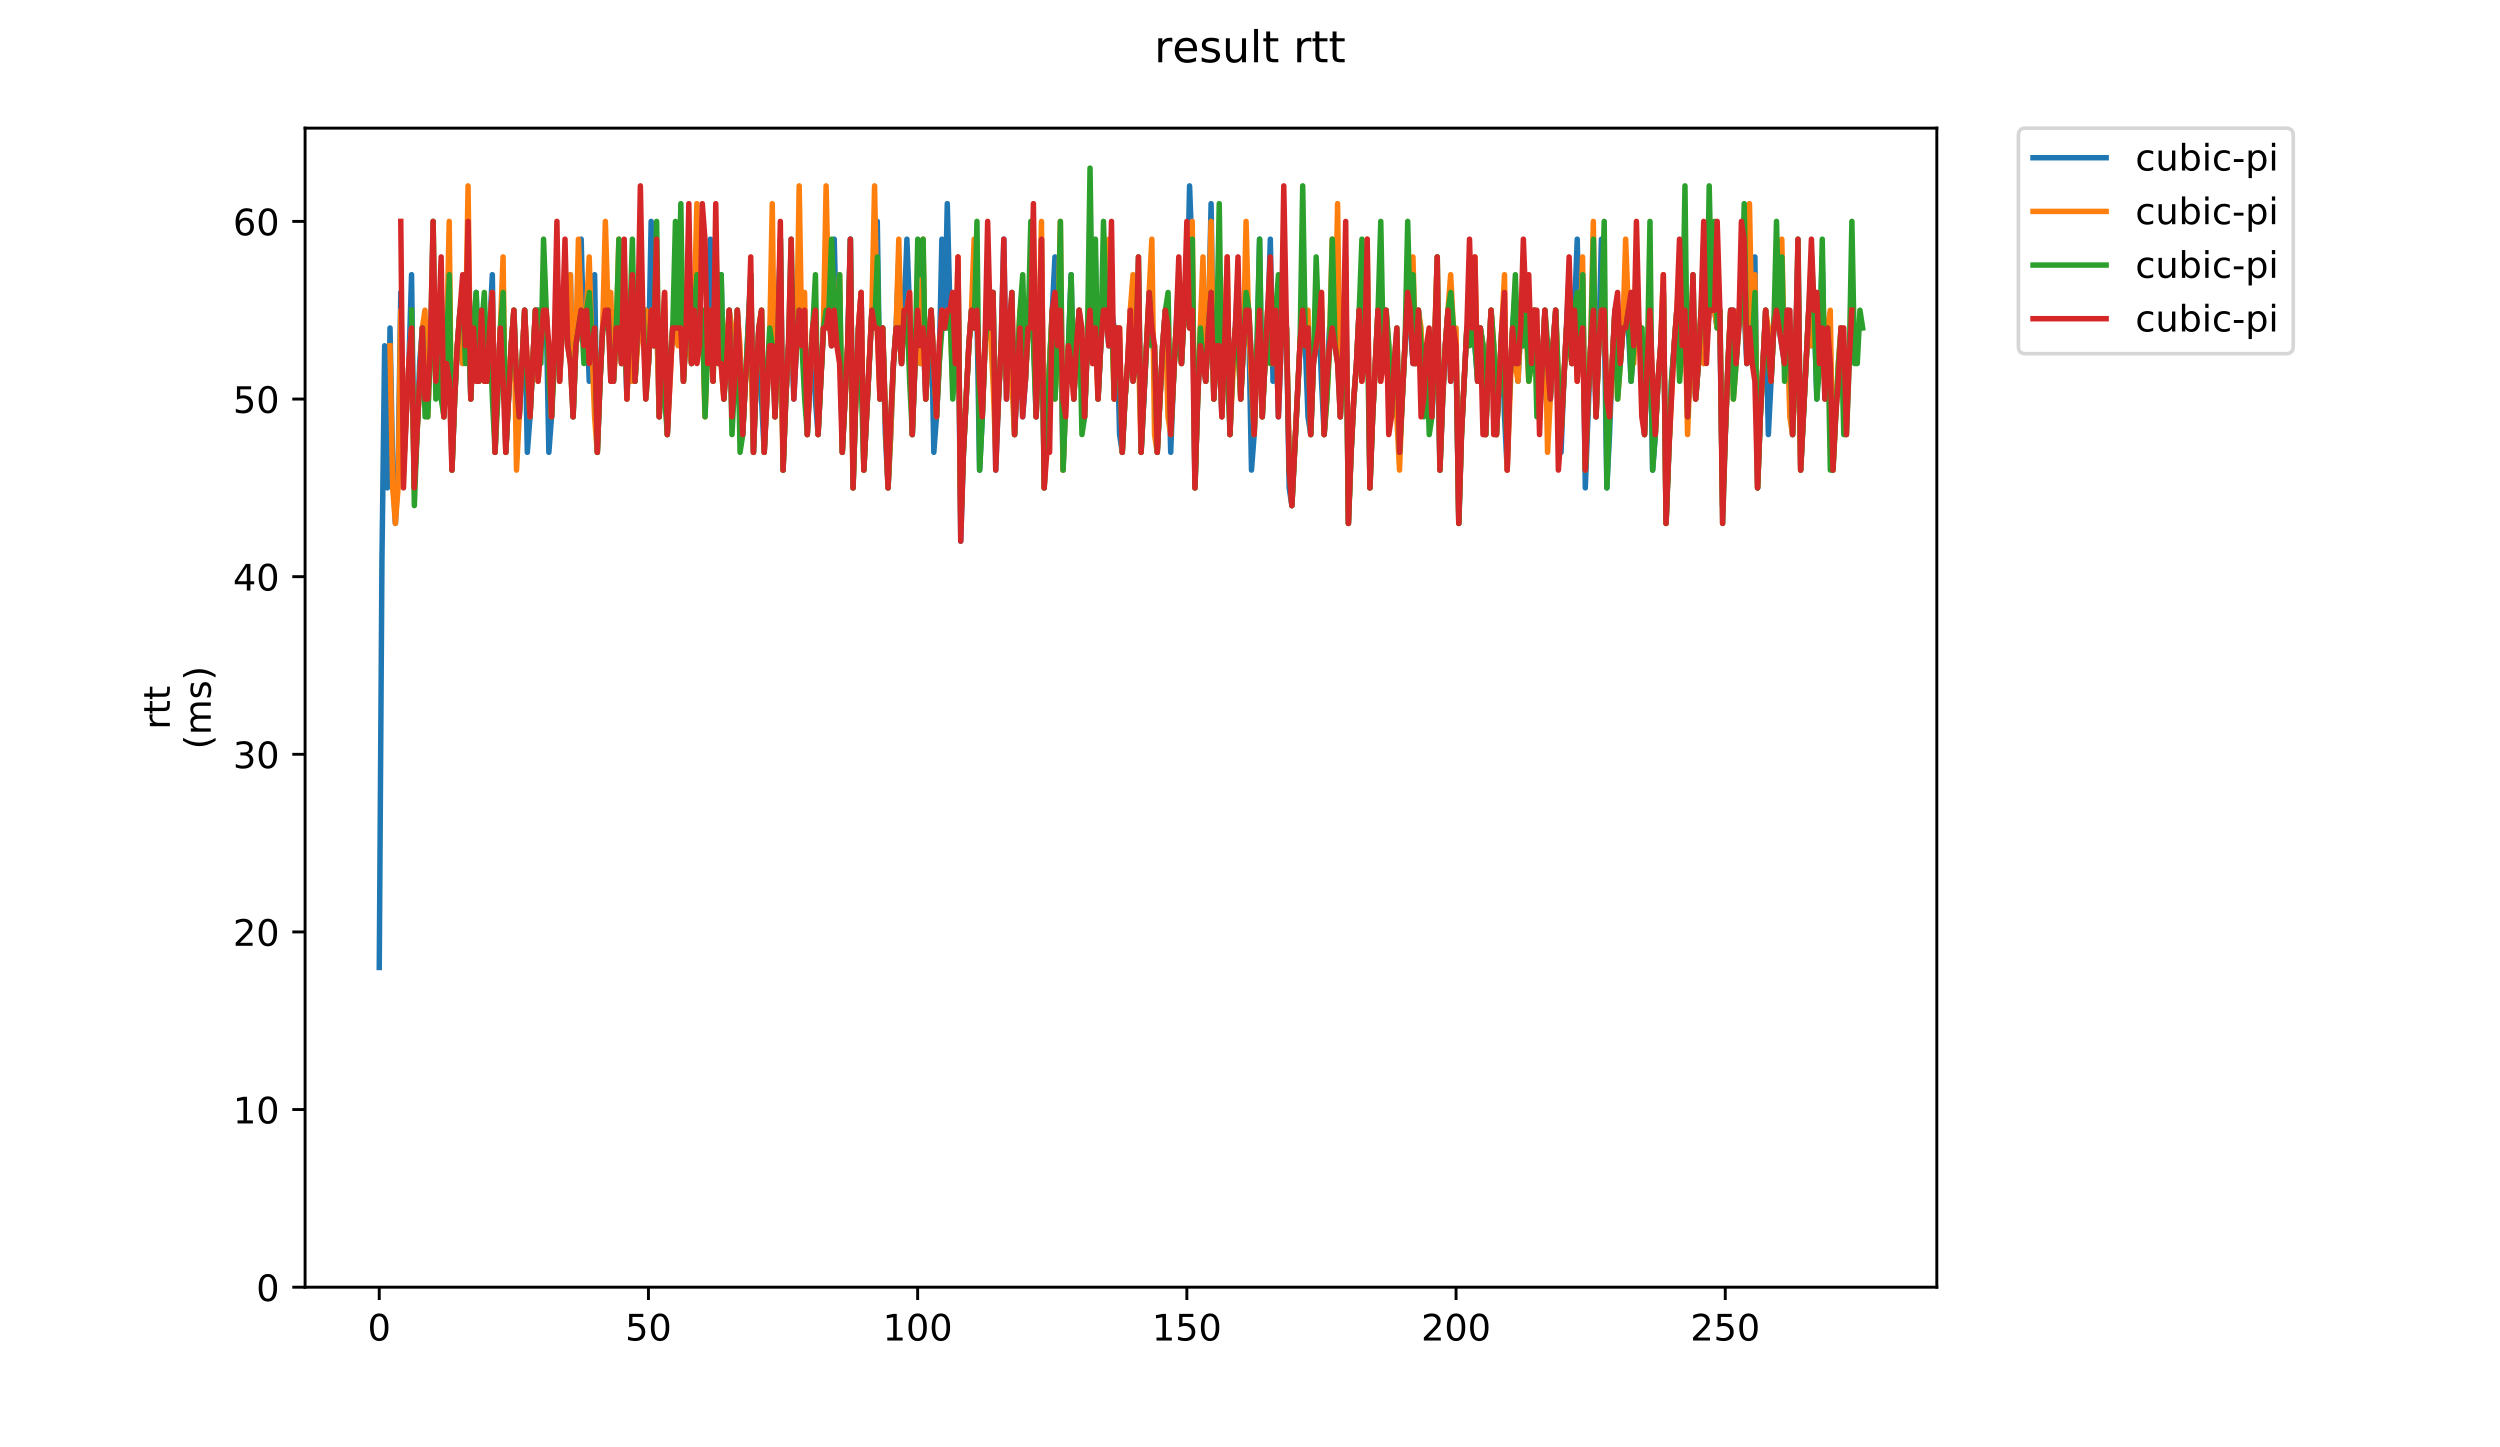 <?xml version="1.0" encoding="utf-8" standalone="no"?>
<!DOCTYPE svg PUBLIC "-//W3C//DTD SVG 1.1//EN"
  "http://www.w3.org/Graphics/SVG/1.1/DTD/svg11.dtd">
<!-- Created with matplotlib (https://matplotlib.org/) -->
<svg height="396pt" version="1.1" viewBox="0 0 684 396" width="684pt" xmlns="http://www.w3.org/2000/svg" xmlns:xlink="http://www.w3.org/1999/xlink">
 <defs>
  <style type="text/css">
*{stroke-linecap:butt;stroke-linejoin:round;}
  </style>
 </defs>
 <g id="figure_1">
  <g id="patch_1">
   <path d="M 0 396 
L 684 396 
L 684 0 
L 0 0 
z
" style="fill:#ffffff;"/>
  </g>
  <g id="axes_1">
   <g id="patch_2">
    <path d="M 83.472 352.174 
L 529.913 352.174 
L 529.913 35.062 
L 83.472 35.062 
z
" style="fill:#ffffff;"/>
   </g>
   <g id="matplotlib.axis_1">
    <g id="xtick_1">
     <g id="line2d_1">
      <defs>
       <path d="M 0 0 
L 0 3.5 
" id="m8a4e4c67f4" style="stroke:#000000;stroke-width:0.8;"/>
      </defs>
      <g>
       <use style="stroke:#000000;stroke-width:0.8;" x="103.761" xlink:href="#m8a4e4c67f4" y="352.174"/>
      </g>
     </g>
     <g id="text_1">
      <!-- 0 -->
      <defs>
       <path d="M 31.781 66.406 
Q 24.172 66.406 20.328 58.906 
Q 16.5 51.422 16.5 36.375 
Q 16.5 21.391 20.328 13.891 
Q 24.172 6.391 31.781 6.391 
Q 39.453 6.391 43.281 13.891 
Q 47.125 21.391 47.125 36.375 
Q 47.125 51.422 43.281 58.906 
Q 39.453 66.406 31.781 66.406 
z
M 31.781 74.219 
Q 44.047 74.219 50.516 64.516 
Q 56.984 54.828 56.984 36.375 
Q 56.984 17.969 50.516 8.266 
Q 44.047 -1.422 31.781 -1.422 
Q 19.531 -1.422 13.062 8.266 
Q 6.594 17.969 6.594 36.375 
Q 6.594 54.828 13.062 64.516 
Q 19.531 74.219 31.781 74.219 
z
" id="DejaVuSans-48"/>
      </defs>
      <g transform="translate(100.579 366.773)scale(0.1 -0.1)">
       <use xlink:href="#DejaVuSans-48"/>
      </g>
     </g>
    </g>
    <g id="xtick_2">
     <g id="line2d_2">
      <g>
       <use style="stroke:#000000;stroke-width:0.8;" x="177.415" xlink:href="#m8a4e4c67f4" y="352.174"/>
      </g>
     </g>
     <g id="text_2">
      <!-- 50 -->
      <defs>
       <path d="M 10.797 72.906 
L 49.516 72.906 
L 49.516 64.594 
L 19.828 64.594 
L 19.828 46.734 
Q 21.969 47.469 24.109 47.828 
Q 26.266 48.188 28.422 48.188 
Q 40.625 48.188 47.75 41.5 
Q 54.891 34.812 54.891 23.391 
Q 54.891 11.625 47.562 5.094 
Q 40.234 -1.422 26.906 -1.422 
Q 22.312 -1.422 17.547 -0.641 
Q 12.797 0.141 7.719 1.703 
L 7.719 11.625 
Q 12.109 9.234 16.797 8.062 
Q 21.484 6.891 26.703 6.891 
Q 35.156 6.891 40.078 11.328 
Q 45.016 15.766 45.016 23.391 
Q 45.016 31 40.078 35.438 
Q 35.156 39.891 26.703 39.891 
Q 22.75 39.891 18.812 39.016 
Q 14.891 38.141 10.797 36.281 
z
" id="DejaVuSans-53"/>
      </defs>
      <g transform="translate(171.052 366.773)scale(0.1 -0.1)">
       <use xlink:href="#DejaVuSans-53"/>
       <use x="63.623" xlink:href="#DejaVuSans-48"/>
      </g>
     </g>
    </g>
    <g id="xtick_3">
     <g id="line2d_3">
      <g>
       <use style="stroke:#000000;stroke-width:0.8;" x="251.069" xlink:href="#m8a4e4c67f4" y="352.174"/>
      </g>
     </g>
     <g id="text_3">
      <!-- 100 -->
      <defs>
       <path d="M 12.406 8.297 
L 28.516 8.297 
L 28.516 63.922 
L 10.984 60.406 
L 10.984 69.391 
L 28.422 72.906 
L 38.281 72.906 
L 38.281 8.297 
L 54.391 8.297 
L 54.391 0 
L 12.406 0 
z
" id="DejaVuSans-49"/>
      </defs>
      <g transform="translate(241.525 366.773)scale(0.1 -0.1)">
       <use xlink:href="#DejaVuSans-49"/>
       <use x="63.623" xlink:href="#DejaVuSans-48"/>
       <use x="127.246" xlink:href="#DejaVuSans-48"/>
      </g>
     </g>
    </g>
    <g id="xtick_4">
     <g id="line2d_4">
      <g>
       <use style="stroke:#000000;stroke-width:0.8;" x="324.723" xlink:href="#m8a4e4c67f4" y="352.174"/>
      </g>
     </g>
     <g id="text_4">
      <!-- 150 -->
      <g transform="translate(315.179 366.773)scale(0.1 -0.1)">
       <use xlink:href="#DejaVuSans-49"/>
       <use x="63.623" xlink:href="#DejaVuSans-53"/>
       <use x="127.246" xlink:href="#DejaVuSans-48"/>
      </g>
     </g>
    </g>
    <g id="xtick_5">
     <g id="line2d_5">
      <g>
       <use style="stroke:#000000;stroke-width:0.8;" x="398.377" xlink:href="#m8a4e4c67f4" y="352.174"/>
      </g>
     </g>
     <g id="text_5">
      <!-- 200 -->
      <defs>
       <path d="M 19.188 8.297 
L 53.609 8.297 
L 53.609 0 
L 7.328 0 
L 7.328 8.297 
Q 12.938 14.109 22.625 23.891 
Q 32.328 33.688 34.812 36.531 
Q 39.547 41.844 41.422 45.531 
Q 43.312 49.219 43.312 52.781 
Q 43.312 58.594 39.234 62.25 
Q 35.156 65.922 28.609 65.922 
Q 23.969 65.922 18.812 64.312 
Q 13.672 62.703 7.812 59.422 
L 7.812 69.391 
Q 13.766 71.781 18.938 73 
Q 24.125 74.219 28.422 74.219 
Q 39.75 74.219 46.484 68.547 
Q 53.219 62.891 53.219 53.422 
Q 53.219 48.922 51.531 44.891 
Q 49.859 40.875 45.406 35.406 
Q 44.188 33.984 37.641 27.219 
Q 31.109 20.453 19.188 8.297 
z
" id="DejaVuSans-50"/>
      </defs>
      <g transform="translate(388.834 366.773)scale(0.1 -0.1)">
       <use xlink:href="#DejaVuSans-50"/>
       <use x="63.623" xlink:href="#DejaVuSans-48"/>
       <use x="127.246" xlink:href="#DejaVuSans-48"/>
      </g>
     </g>
    </g>
    <g id="xtick_6">
     <g id="line2d_6">
      <g>
       <use style="stroke:#000000;stroke-width:0.8;" x="472.032" xlink:href="#m8a4e4c67f4" y="352.174"/>
      </g>
     </g>
     <g id="text_6">
      <!-- 250 -->
      <g transform="translate(462.488 366.773)scale(0.1 -0.1)">
       <use xlink:href="#DejaVuSans-50"/>
       <use x="63.623" xlink:href="#DejaVuSans-53"/>
       <use x="127.246" xlink:href="#DejaVuSans-48"/>
      </g>
     </g>
    </g>
   </g>
   <g id="matplotlib.axis_2">
    <g id="ytick_1">
     <g id="line2d_7">
      <defs>
       <path d="M 0 0 
L -3.5 0 
" id="m3df8606312" style="stroke:#000000;stroke-width:0.8;"/>
      </defs>
      <g>
       <use style="stroke:#000000;stroke-width:0.8;" x="83.472" xlink:href="#m3df8606312" y="352.174"/>
      </g>
     </g>
     <g id="text_7">
      <!-- 0 -->
      <g transform="translate(70.11 355.973)scale(0.1 -0.1)">
       <use xlink:href="#DejaVuSans-48"/>
      </g>
     </g>
    </g>
    <g id="ytick_2">
     <g id="line2d_8">
      <g>
       <use style="stroke:#000000;stroke-width:0.8;" x="83.472" xlink:href="#m3df8606312" y="303.575"/>
      </g>
     </g>
     <g id="text_8">
      <!-- 10 -->
      <g transform="translate(63.747 307.374)scale(0.1 -0.1)">
       <use xlink:href="#DejaVuSans-49"/>
       <use x="63.623" xlink:href="#DejaVuSans-48"/>
      </g>
     </g>
    </g>
    <g id="ytick_3">
     <g id="line2d_9">
      <g>
       <use style="stroke:#000000;stroke-width:0.8;" x="83.472" xlink:href="#m3df8606312" y="254.975"/>
      </g>
     </g>
     <g id="text_9">
      <!-- 20 -->
      <g transform="translate(63.747 258.774)scale(0.1 -0.1)">
       <use xlink:href="#DejaVuSans-50"/>
       <use x="63.623" xlink:href="#DejaVuSans-48"/>
      </g>
     </g>
    </g>
    <g id="ytick_4">
     <g id="line2d_10">
      <g>
       <use style="stroke:#000000;stroke-width:0.8;" x="83.472" xlink:href="#m3df8606312" y="206.376"/>
      </g>
     </g>
     <g id="text_10">
      <!-- 30 -->
      <defs>
       <path d="M 40.578 39.312 
Q 47.656 37.797 51.625 33 
Q 55.609 28.219 55.609 21.188 
Q 55.609 10.406 48.188 4.484 
Q 40.766 -1.422 27.094 -1.422 
Q 22.516 -1.422 17.656 -0.516 
Q 12.797 0.391 7.625 2.203 
L 7.625 11.719 
Q 11.719 9.328 16.594 8.109 
Q 21.484 6.891 26.812 6.891 
Q 36.078 6.891 40.938 10.547 
Q 45.797 14.203 45.797 21.188 
Q 45.797 27.641 41.281 31.266 
Q 36.766 34.906 28.719 34.906 
L 20.219 34.906 
L 20.219 43.016 
L 29.109 43.016 
Q 36.375 43.016 40.234 45.922 
Q 44.094 48.828 44.094 54.297 
Q 44.094 59.906 40.109 62.906 
Q 36.141 65.922 28.719 65.922 
Q 24.656 65.922 20.016 65.031 
Q 15.375 64.156 9.812 62.312 
L 9.812 71.094 
Q 15.438 72.656 20.344 73.438 
Q 25.25 74.219 29.594 74.219 
Q 40.828 74.219 47.359 69.109 
Q 53.906 64.016 53.906 55.328 
Q 53.906 49.266 50.438 45.094 
Q 46.969 40.922 40.578 39.312 
z
" id="DejaVuSans-51"/>
      </defs>
      <g transform="translate(63.747 210.175)scale(0.1 -0.1)">
       <use xlink:href="#DejaVuSans-51"/>
       <use x="63.623" xlink:href="#DejaVuSans-48"/>
      </g>
     </g>
    </g>
    <g id="ytick_5">
     <g id="line2d_11">
      <g>
       <use style="stroke:#000000;stroke-width:0.8;" x="83.472" xlink:href="#m3df8606312" y="157.776"/>
      </g>
     </g>
     <g id="text_11">
      <!-- 40 -->
      <defs>
       <path d="M 37.797 64.312 
L 12.891 25.391 
L 37.797 25.391 
z
M 35.203 72.906 
L 47.609 72.906 
L 47.609 25.391 
L 58.016 25.391 
L 58.016 17.188 
L 47.609 17.188 
L 47.609 0 
L 37.797 0 
L 37.797 17.188 
L 4.891 17.188 
L 4.891 26.703 
z
" id="DejaVuSans-52"/>
      </defs>
      <g transform="translate(63.747 161.575)scale(0.1 -0.1)">
       <use xlink:href="#DejaVuSans-52"/>
       <use x="63.623" xlink:href="#DejaVuSans-48"/>
      </g>
     </g>
    </g>
    <g id="ytick_6">
     <g id="line2d_12">
      <g>
       <use style="stroke:#000000;stroke-width:0.8;" x="83.472" xlink:href="#m3df8606312" y="109.177"/>
      </g>
     </g>
     <g id="text_12">
      <!-- 50 -->
      <g transform="translate(63.747 112.976)scale(0.1 -0.1)">
       <use xlink:href="#DejaVuSans-53"/>
       <use x="63.623" xlink:href="#DejaVuSans-48"/>
      </g>
     </g>
    </g>
    <g id="ytick_7">
     <g id="line2d_13">
      <g>
       <use style="stroke:#000000;stroke-width:0.8;" x="83.472" xlink:href="#m3df8606312" y="60.577"/>
      </g>
     </g>
     <g id="text_13">
      <!-- 60 -->
      <defs>
       <path d="M 33.016 40.375 
Q 26.375 40.375 22.484 35.828 
Q 18.609 31.297 18.609 23.391 
Q 18.609 15.531 22.484 10.953 
Q 26.375 6.391 33.016 6.391 
Q 39.656 6.391 43.531 10.953 
Q 47.406 15.531 47.406 23.391 
Q 47.406 31.297 43.531 35.828 
Q 39.656 40.375 33.016 40.375 
z
M 52.594 71.297 
L 52.594 62.312 
Q 48.875 64.062 45.094 64.984 
Q 41.312 65.922 37.594 65.922 
Q 27.828 65.922 22.672 59.328 
Q 17.531 52.734 16.797 39.406 
Q 19.672 43.656 24.016 45.922 
Q 28.375 48.188 33.594 48.188 
Q 44.578 48.188 50.953 41.516 
Q 57.328 34.859 57.328 23.391 
Q 57.328 12.156 50.688 5.359 
Q 44.047 -1.422 33.016 -1.422 
Q 20.359 -1.422 13.672 8.266 
Q 6.984 17.969 6.984 36.375 
Q 6.984 53.656 15.188 63.938 
Q 23.391 74.219 37.203 74.219 
Q 40.922 74.219 44.703 73.484 
Q 48.484 72.75 52.594 71.297 
z
" id="DejaVuSans-54"/>
      </defs>
      <g transform="translate(63.747 64.376)scale(0.1 -0.1)">
       <use xlink:href="#DejaVuSans-54"/>
       <use x="63.623" xlink:href="#DejaVuSans-48"/>
      </g>
     </g>
    </g>
    <g id="text_14">
     <!-- rtt -->
     <defs>
      <path d="M 41.109 46.297 
Q 39.594 47.172 37.812 47.578 
Q 36.031 48 33.891 48 
Q 26.266 48 22.188 43.047 
Q 18.109 38.094 18.109 28.812 
L 18.109 0 
L 9.078 0 
L 9.078 54.688 
L 18.109 54.688 
L 18.109 46.188 
Q 20.953 51.172 25.484 53.578 
Q 30.031 56 36.531 56 
Q 37.453 56 38.578 55.875 
Q 39.703 55.766 41.062 55.516 
z
" id="DejaVuSans-114"/>
      <path d="M 18.312 70.219 
L 18.312 54.688 
L 36.812 54.688 
L 36.812 47.703 
L 18.312 47.703 
L 18.312 18.016 
Q 18.312 11.328 20.141 9.422 
Q 21.969 7.516 27.594 7.516 
L 36.812 7.516 
L 36.812 0 
L 27.594 0 
Q 17.188 0 13.234 3.875 
Q 9.281 7.766 9.281 18.016 
L 9.281 47.703 
L 2.688 47.703 
L 2.688 54.688 
L 9.281 54.688 
L 9.281 70.219 
z
" id="DejaVuSans-116"/>
     </defs>
     <g transform="translate(46.47 199.594)rotate(-90)scale(0.1 -0.1)">
      <use xlink:href="#DejaVuSans-114"/>
      <use x="41.113" xlink:href="#DejaVuSans-116"/>
      <use x="80.322" xlink:href="#DejaVuSans-116"/>
     </g>
     <!-- (ms) -->
     <defs>
      <path d="M 31 75.875 
Q 24.469 64.656 21.281 53.656 
Q 18.109 42.672 18.109 31.391 
Q 18.109 20.125 21.312 9.062 
Q 24.516 -2 31 -13.188 
L 23.188 -13.188 
Q 15.875 -1.703 12.234 9.375 
Q 8.594 20.453 8.594 31.391 
Q 8.594 42.281 12.203 53.312 
Q 15.828 64.359 23.188 75.875 
z
" id="DejaVuSans-40"/>
      <path d="M 52 44.188 
Q 55.375 50.25 60.062 53.125 
Q 64.75 56 71.094 56 
Q 79.641 56 84.281 50.016 
Q 88.922 44.047 88.922 33.016 
L 88.922 0 
L 79.891 0 
L 79.891 32.719 
Q 79.891 40.578 77.094 44.375 
Q 74.312 48.188 68.609 48.188 
Q 61.625 48.188 57.562 43.547 
Q 53.516 38.922 53.516 30.906 
L 53.516 0 
L 44.484 0 
L 44.484 32.719 
Q 44.484 40.625 41.703 44.406 
Q 38.922 48.188 33.109 48.188 
Q 26.219 48.188 22.156 43.531 
Q 18.109 38.875 18.109 30.906 
L 18.109 0 
L 9.078 0 
L 9.078 54.688 
L 18.109 54.688 
L 18.109 46.188 
Q 21.188 51.219 25.484 53.609 
Q 29.781 56 35.688 56 
Q 41.656 56 45.828 52.969 
Q 50 49.953 52 44.188 
z
" id="DejaVuSans-109"/>
      <path d="M 44.281 53.078 
L 44.281 44.578 
Q 40.484 46.531 36.375 47.5 
Q 32.281 48.484 27.875 48.484 
Q 21.188 48.484 17.844 46.438 
Q 14.5 44.391 14.5 40.281 
Q 14.5 37.156 16.891 35.375 
Q 19.281 33.594 26.516 31.984 
L 29.594 31.297 
Q 39.156 29.25 43.188 25.516 
Q 47.219 21.781 47.219 15.094 
Q 47.219 7.469 41.188 3.016 
Q 35.156 -1.422 24.609 -1.422 
Q 20.219 -1.422 15.453 -0.562 
Q 10.688 0.297 5.422 2 
L 5.422 11.281 
Q 10.406 8.688 15.234 7.391 
Q 20.062 6.109 24.812 6.109 
Q 31.156 6.109 34.562 8.281 
Q 37.984 10.453 37.984 14.406 
Q 37.984 18.062 35.516 20.016 
Q 33.062 21.969 24.703 23.781 
L 21.578 24.516 
Q 13.234 26.266 9.516 29.906 
Q 5.812 33.547 5.812 39.891 
Q 5.812 47.609 11.281 51.797 
Q 16.75 56 26.812 56 
Q 31.781 56 36.172 55.266 
Q 40.578 54.547 44.281 53.078 
z
" id="DejaVuSans-115"/>
      <path d="M 8.016 75.875 
L 15.828 75.875 
Q 23.141 64.359 26.781 53.312 
Q 30.422 42.281 30.422 31.391 
Q 30.422 20.453 26.781 9.375 
Q 23.141 -1.703 15.828 -13.188 
L 8.016 -13.188 
Q 14.5 -2 17.703 9.062 
Q 20.906 20.125 20.906 31.391 
Q 20.906 42.672 17.703 53.656 
Q 14.5 64.656 8.016 75.875 
z
" id="DejaVuSans-41"/>
     </defs>
     <g transform="translate(57.668 204.995)rotate(-90)scale(0.1 -0.1)">
      <use xlink:href="#DejaVuSans-40"/>
      <use x="39.014" xlink:href="#DejaVuSans-109"/>
      <use x="136.426" xlink:href="#DejaVuSans-115"/>
      <use x="188.525" xlink:href="#DejaVuSans-41"/>
     </g>
    </g>
   </g>
   <g id="line2d_14">
    <path clip-path="url(#p834d92c6cb)" d="M 103.765 264.695 
L 104.502 152.916 
L 105.238 94.597 
L 105.975 133.476 
L 106.711 89.737 
L 107.448 128.617 
L 108.184 143.196 
L 108.921 128.617 
L 109.657 80.017 
L 110.394 128.617 
L 111.867 99.457 
L 112.604 75.157 
L 113.34 133.476 
L 114.077 118.897 
L 114.813 99.457 
L 115.55 89.737 
L 116.286 89.737 
L 117.023 109.177 
L 118.496 80.017 
L 119.232 104.317 
L 119.969 89.737 
L 120.706 80.017 
L 121.442 114.037 
L 122.179 94.597 
L 122.915 80.017 
L 123.652 128.617 
L 124.388 109.177 
L 125.125 94.597 
L 125.861 84.877 
L 126.598 99.457 
L 127.334 94.597 
L 128.071 84.877 
L 128.808 109.177 
L 129.544 89.737 
L 130.281 80.017 
L 131.017 104.317 
L 131.754 84.877 
L 132.49 84.877 
L 133.227 104.317 
L 134.7 75.157 
L 135.436 123.757 
L 136.173 104.317 
L 136.909 89.737 
L 137.646 84.877 
L 138.383 123.757 
L 139.856 94.597 
L 140.592 84.877 
L 141.329 109.177 
L 142.065 114.037 
L 143.538 84.877 
L 144.275 123.757 
L 145.011 114.037 
L 146.485 84.877 
L 147.221 84.877 
L 147.958 94.597 
L 148.694 84.877 
L 149.431 84.877 
L 150.167 123.757 
L 150.904 114.037 
L 151.64 94.597 
L 152.377 84.877 
L 153.113 104.317 
L 153.85 89.737 
L 154.586 84.877 
L 155.323 89.737 
L 156.06 75.157 
L 156.796 114.037 
L 157.533 94.597 
L 158.269 89.737 
L 159.006 65.437 
L 159.742 94.597 
L 160.479 84.877 
L 161.215 104.317 
L 161.952 94.597 
L 162.688 75.157 
L 163.425 123.757 
L 164.162 104.317 
L 164.898 89.737 
L 165.635 84.877 
L 167.108 84.877 
L 167.844 104.317 
L 168.581 89.737 
L 169.317 89.737 
L 170.054 99.457 
L 170.79 89.737 
L 171.527 109.177 
L 172.263 89.737 
L 173 104.317 
L 173.737 104.317 
L 174.473 89.737 
L 175.21 89.737 
L 175.946 84.877 
L 176.683 84.877 
L 177.419 99.457 
L 178.156 60.577 
L 178.892 94.597 
L 179.629 84.877 
L 180.365 114.037 
L 181.102 94.597 
L 181.839 84.877 
L 182.575 118.897 
L 183.312 99.457 
L 184.048 89.737 
L 184.785 84.877 
L 185.521 89.737 
L 186.258 89.737 
L 186.994 104.317 
L 187.731 89.737 
L 189.204 99.457 
L 189.94 84.877 
L 190.677 94.597 
L 191.414 94.597 
L 192.15 84.877 
L 192.887 109.177 
L 193.623 94.597 
L 194.36 65.437 
L 195.096 99.457 
L 195.833 84.877 
L 196.569 99.457 
L 197.306 75.157 
L 198.042 109.177 
L 198.779 94.597 
L 199.516 84.877 
L 200.989 104.317 
L 201.725 84.877 
L 202.462 99.457 
L 203.198 118.897 
L 205.408 75.157 
L 206.144 123.757 
L 206.881 104.317 
L 207.617 89.737 
L 208.354 109.177 
L 209.091 123.757 
L 210.564 94.597 
L 211.3 75.157 
L 212.037 114.037 
L 212.773 94.597 
L 213.51 65.437 
L 214.246 128.617 
L 214.983 109.177 
L 215.719 94.597 
L 216.456 89.737 
L 217.193 109.177 
L 217.929 94.597 
L 218.666 84.877 
L 219.402 94.597 
L 220.139 84.877 
L 220.875 118.897 
L 222.348 89.737 
L 223.085 109.177 
L 223.821 118.897 
L 225.294 89.737 
L 226.031 84.877 
L 226.768 84.877 
L 227.504 94.597 
L 228.241 65.437 
L 228.977 94.597 
L 229.714 80.017 
L 230.45 123.757 
L 231.923 94.597 
L 232.66 65.437 
L 233.396 133.476 
L 234.133 109.177 
L 234.87 89.737 
L 235.606 80.017 
L 236.343 128.617 
L 238.552 84.877 
L 239.289 89.737 
L 240.025 60.577 
L 240.762 109.177 
L 241.498 89.737 
L 242.235 118.897 
L 242.971 133.476 
L 243.708 118.897 
L 244.445 99.457 
L 245.181 89.737 
L 245.918 70.297 
L 246.654 99.457 
L 247.391 84.877 
L 248.127 65.437 
L 248.864 84.877 
L 249.6 118.897 
L 250.337 99.457 
L 251.073 84.877 
L 251.81 99.457 
L 252.547 89.737 
L 253.283 109.177 
L 254.02 94.597 
L 254.756 84.877 
L 255.493 123.757 
L 256.229 114.037 
L 256.966 99.457 
L 257.702 65.437 
L 258.439 89.737 
L 259.175 55.717 
L 259.912 84.877 
L 260.648 89.737 
L 261.385 99.457 
L 262.122 80.017 
L 262.858 148.056 
L 263.595 123.757 
L 265.068 94.597 
L 265.804 84.877 
L 266.541 89.737 
L 267.277 84.877 
L 268.014 128.617 
L 268.75 114.037 
L 269.487 94.597 
L 270.224 84.877 
L 270.96 89.737 
L 271.697 80.017 
L 272.433 128.617 
L 273.17 109.177 
L 273.906 94.597 
L 274.643 65.437 
L 275.379 109.177 
L 276.116 89.737 
L 276.852 84.877 
L 277.589 118.897 
L 279.062 89.737 
L 279.799 114.037 
L 280.535 104.317 
L 281.272 89.737 
L 282.745 89.737 
L 283.481 114.037 
L 284.218 94.597 
L 284.954 65.437 
L 285.691 133.476 
L 286.427 114.037 
L 288.637 70.297 
L 289.374 94.597 
L 290.11 84.877 
L 290.847 128.617 
L 291.583 109.177 
L 292.32 94.597 
L 293.056 75.157 
L 293.793 109.177 
L 294.529 94.597 
L 295.266 84.877 
L 296.739 114.037 
L 297.476 94.597 
L 298.212 84.877 
L 298.949 99.457 
L 299.685 70.297 
L 300.422 109.177 
L 301.158 94.597 
L 301.895 84.877 
L 302.631 84.877 
L 303.368 94.597 
L 304.104 84.877 
L 304.841 89.737 
L 305.578 89.737 
L 306.314 118.897 
L 307.051 123.757 
L 307.787 109.177 
L 308.524 99.457 
L 309.26 84.877 
L 309.997 80.017 
L 310.733 99.457 
L 311.47 75.157 
L 312.206 123.757 
L 313.679 94.597 
L 314.416 84.877 
L 315.153 89.737 
L 315.889 99.457 
L 316.626 123.757 
L 318.099 94.597 
L 318.835 84.877 
L 319.572 94.597 
L 320.308 123.757 
L 321.045 104.317 
L 322.518 75.157 
L 323.255 99.457 
L 323.991 84.877 
L 324.728 84.877 
L 325.464 50.857 
L 326.201 70.297 
L 326.937 133.476 
L 327.674 109.177 
L 329.147 80.017 
L 329.883 104.317 
L 330.62 89.737 
L 331.356 55.717 
L 332.093 109.177 
L 332.83 94.597 
L 333.566 94.597 
L 334.303 114.037 
L 335.039 94.597 
L 335.776 80.017 
L 336.512 118.897 
L 337.249 99.457 
L 337.985 89.737 
L 338.722 75.157 
L 339.458 109.177 
L 340.195 94.597 
L 340.932 84.877 
L 341.668 89.737 
L 342.405 128.617 
L 343.141 118.897 
L 343.878 99.457 
L 344.614 65.437 
L 345.351 114.037 
L 346.087 99.457 
L 346.824 89.737 
L 347.56 65.437 
L 348.297 104.317 
L 349.033 84.877 
L 349.77 114.037 
L 350.507 94.597 
L 351.243 89.737 
L 351.98 89.737 
L 352.716 133.476 
L 353.453 138.336 
L 355.662 94.597 
L 356.399 84.877 
L 357.135 94.597 
L 357.872 114.037 
L 358.609 118.897 
L 359.345 99.457 
L 360.082 94.597 
L 360.818 84.877 
L 361.555 104.317 
L 362.291 118.897 
L 363.764 89.737 
L 364.501 89.737 
L 365.237 94.597 
L 365.974 80.017 
L 366.71 114.037 
L 368.184 75.157 
L 368.92 143.196 
L 369.657 123.757 
L 370.393 109.177 
L 371.13 99.457 
L 371.866 84.877 
L 372.603 84.877 
L 373.339 99.457 
L 374.076 70.297 
L 374.812 133.476 
L 375.549 114.037 
L 377.022 84.877 
L 377.759 84.877 
L 378.495 99.457 
L 379.232 84.877 
L 380.705 114.037 
L 381.441 99.457 
L 382.178 94.597 
L 382.914 123.757 
L 384.387 94.597 
L 385.124 84.877 
L 385.861 89.737 
L 386.597 99.457 
L 387.334 99.457 
L 388.07 84.877 
L 388.807 94.597 
L 389.543 109.177 
L 390.28 94.597 
L 391.016 94.597 
L 391.753 114.037 
L 392.489 94.597 
L 393.226 94.597 
L 393.963 128.617 
L 394.699 109.177 
L 395.436 94.597 
L 396.172 84.877 
L 396.909 104.317 
L 397.645 89.737 
L 398.382 94.597 
L 399.118 143.196 
L 399.855 118.897 
L 401.328 89.737 
L 402.801 89.737 
L 403.538 94.597 
L 404.274 104.317 
L 405.011 89.737 
L 405.747 94.597 
L 406.484 118.897 
L 407.22 99.457 
L 407.957 84.877 
L 408.693 99.457 
L 409.43 118.897 
L 410.903 89.737 
L 411.64 114.037 
L 412.376 128.617 
L 413.113 104.317 
L 413.849 89.737 
L 414.586 80.017 
L 415.322 104.317 
L 416.059 89.737 
L 416.795 94.597 
L 418.268 84.877 
L 419.005 99.457 
L 419.741 84.877 
L 420.478 94.597 
L 421.215 114.037 
L 422.688 84.877 
L 423.424 104.317 
L 424.161 109.177 
L 424.897 94.597 
L 425.634 84.877 
L 426.37 109.177 
L 427.107 123.757 
L 427.843 104.317 
L 429.317 75.157 
L 430.053 99.457 
L 430.79 84.877 
L 431.526 65.437 
L 432.263 99.457 
L 432.999 75.157 
L 433.736 133.476 
L 435.209 94.597 
L 435.945 84.877 
L 436.682 114.037 
L 437.419 94.597 
L 438.155 65.437 
L 438.892 84.877 
L 439.628 133.476 
L 440.365 118.897 
L 441.101 99.457 
L 441.838 84.877 
L 442.574 89.737 
L 443.311 99.457 
L 444.047 89.737 
L 445.52 89.737 
L 446.257 104.317 
L 447.73 84.877 
L 449.203 94.597 
L 449.94 118.897 
L 450.676 99.457 
L 451.413 84.877 
L 452.149 128.617 
L 452.886 118.897 
L 453.622 104.317 
L 454.359 94.597 
L 455.096 80.017 
L 455.832 143.196 
L 457.305 104.317 
L 458.778 84.877 
L 459.515 99.457 
L 460.251 94.597 
L 460.988 65.437 
L 461.724 114.037 
L 462.461 99.457 
L 463.197 99.457 
L 463.934 109.177 
L 464.671 99.457 
L 465.407 84.877 
L 466.144 99.457 
L 466.88 94.597 
L 467.617 84.877 
L 469.09 84.877 
L 469.826 89.737 
L 470.563 89.737 
L 471.299 138.336 
L 472.773 99.457 
L 473.509 84.877 
L 474.246 84.877 
L 474.982 99.457 
L 475.719 84.877 
L 477.192 84.877 
L 477.928 99.457 
L 478.665 89.737 
L 479.401 94.597 
L 480.138 70.297 
L 480.874 133.476 
L 481.611 114.037 
L 483.084 84.877 
L 483.821 118.897 
L 485.294 89.737 
L 486.03 80.017 
L 486.767 89.737 
L 488.24 99.457 
L 488.976 84.877 
L 489.713 89.737 
L 490.45 118.897 
L 491.186 99.457 
L 491.923 70.297 
L 492.659 128.617 
L 494.869 84.877 
L 495.605 94.597 
L 496.342 84.877 
L 497.078 109.177 
L 497.815 94.597 
L 498.551 70.297 
L 499.288 104.317 
L 500.025 89.737 
L 500.761 99.457 
L 500.761 99.457 
" style="fill:none;stroke:#1f77b4;stroke-linecap:square;stroke-width:1.5;"/>
   </g>
   <g id="line2d_15">
    <path clip-path="url(#p834d92c6cb)" d="M 106.702 94.597 
L 107.439 133.476 
L 108.176 143.196 
L 108.912 133.476 
L 109.649 84.877 
L 110.385 128.617 
L 111.858 99.457 
L 112.595 89.737 
L 113.331 133.476 
L 115.541 89.737 
L 116.277 84.877 
L 117.014 114.037 
L 117.751 94.597 
L 118.487 84.877 
L 119.224 104.317 
L 119.96 89.737 
L 120.697 104.317 
L 121.433 114.037 
L 122.17 94.597 
L 122.906 60.577 
L 123.643 128.617 
L 124.379 109.177 
L 125.116 94.597 
L 125.853 84.877 
L 126.589 99.457 
L 127.326 94.597 
L 128.062 50.857 
L 128.799 109.177 
L 129.535 89.737 
L 130.272 104.317 
L 131.008 104.317 
L 131.745 89.737 
L 132.481 104.317 
L 133.218 104.317 
L 133.954 89.737 
L 134.691 80.017 
L 135.428 123.757 
L 136.164 104.317 
L 136.901 89.737 
L 137.637 70.297 
L 138.374 123.757 
L 139.847 94.597 
L 140.583 84.877 
L 141.32 128.617 
L 143.53 84.877 
L 145.003 114.037 
L 146.476 84.877 
L 147.212 104.317 
L 148.685 84.877 
L 149.422 84.877 
L 150.895 114.037 
L 151.631 94.597 
L 152.368 84.877 
L 153.105 104.317 
L 153.841 89.737 
L 154.578 84.877 
L 155.314 89.737 
L 156.051 75.157 
L 156.787 114.037 
L 157.524 94.597 
L 158.26 65.437 
L 158.997 84.877 
L 159.733 94.597 
L 160.47 84.877 
L 161.207 70.297 
L 161.943 94.597 
L 162.68 114.037 
L 163.416 123.757 
L 164.153 104.317 
L 164.889 89.737 
L 165.626 60.577 
L 166.362 84.877 
L 167.099 80.017 
L 167.835 104.317 
L 168.572 94.597 
L 169.308 65.437 
L 170.045 99.457 
L 170.782 70.297 
L 171.518 109.177 
L 172.255 89.737 
L 172.991 104.317 
L 173.728 104.317 
L 174.464 94.597 
L 175.201 89.737 
L 175.937 89.737 
L 176.674 84.877 
L 177.41 99.457 
L 178.147 84.877 
L 178.884 94.597 
L 179.62 84.877 
L 180.357 114.037 
L 181.093 94.597 
L 181.83 80.017 
L 182.566 118.897 
L 184.039 89.737 
L 184.776 89.737 
L 185.512 94.597 
L 186.249 65.437 
L 186.985 104.317 
L 187.722 89.737 
L 189.195 99.457 
L 189.932 84.877 
L 190.668 55.717 
L 191.405 94.597 
L 192.141 84.877 
L 192.878 114.037 
L 193.614 94.597 
L 194.351 84.877 
L 195.087 104.317 
L 195.824 84.877 
L 196.561 99.457 
L 197.297 99.457 
L 198.034 109.177 
L 198.77 94.597 
L 199.507 84.877 
L 200.243 89.737 
L 200.98 104.317 
L 201.716 84.877 
L 202.453 94.597 
L 203.189 118.897 
L 203.926 104.317 
L 204.662 94.597 
L 205.399 94.597 
L 206.136 123.757 
L 206.872 104.317 
L 207.609 89.737 
L 208.345 84.877 
L 209.082 123.757 
L 210.555 94.597 
L 211.291 55.717 
L 212.028 114.037 
L 212.764 94.597 
L 213.501 84.877 
L 214.238 128.617 
L 214.974 109.177 
L 215.711 94.597 
L 216.447 89.737 
L 217.184 104.317 
L 217.92 94.597 
L 218.657 50.857 
L 219.393 94.597 
L 220.13 80.017 
L 220.866 118.897 
L 222.339 89.737 
L 223.076 84.877 
L 223.813 118.897 
L 225.286 89.737 
L 226.022 50.857 
L 226.759 84.877 
L 227.495 94.597 
L 228.232 84.877 
L 228.968 94.597 
L 229.705 75.157 
L 230.441 123.757 
L 231.915 94.597 
L 232.651 84.877 
L 233.388 133.476 
L 234.124 109.177 
L 234.861 89.737 
L 235.597 80.017 
L 236.334 128.617 
L 238.543 84.877 
L 239.28 50.857 
L 240.016 89.737 
L 240.753 109.177 
L 241.49 89.737 
L 242.226 114.037 
L 242.963 133.476 
L 243.699 118.897 
L 244.436 99.457 
L 245.172 89.737 
L 245.909 65.437 
L 246.645 99.457 
L 247.382 84.877 
L 248.118 84.877 
L 248.855 80.017 
L 249.592 118.897 
L 250.328 99.457 
L 251.065 84.877 
L 251.801 99.457 
L 252.538 65.437 
L 253.274 109.177 
L 254.011 94.597 
L 254.747 84.877 
L 256.22 114.037 
L 257.693 84.877 
L 258.43 89.737 
L 259.167 84.877 
L 259.903 84.877 
L 260.64 104.317 
L 261.376 99.457 
L 262.113 70.297 
L 262.849 143.196 
L 263.586 123.757 
L 265.059 94.597 
L 265.795 84.877 
L 266.532 65.437 
L 268.005 104.317 
L 268.742 114.037 
L 269.478 94.597 
L 270.215 84.877 
L 270.951 89.737 
L 271.688 104.317 
L 272.424 123.757 
L 273.897 94.597 
L 274.634 84.877 
L 275.37 104.317 
L 276.107 89.737 
L 277.58 118.897 
L 278.317 99.457 
L 279.053 84.877 
L 279.79 84.877 
L 280.526 104.317 
L 281.263 89.737 
L 281.999 84.877 
L 282.736 65.437 
L 283.472 114.037 
L 284.209 94.597 
L 284.946 60.577 
L 285.682 133.476 
L 286.419 114.037 
L 287.892 84.877 
L 288.628 109.177 
L 289.365 94.597 
L 290.101 60.577 
L 290.838 128.617 
L 291.574 109.177 
L 292.311 94.597 
L 293.047 94.597 
L 293.784 109.177 
L 294.521 94.597 
L 295.257 84.877 
L 295.994 94.597 
L 296.73 114.037 
L 297.467 94.597 
L 298.203 84.877 
L 298.94 99.457 
L 299.676 89.737 
L 300.413 109.177 
L 301.149 94.597 
L 301.886 84.877 
L 302.623 84.877 
L 303.359 65.437 
L 304.096 84.877 
L 304.832 109.177 
L 305.569 89.737 
L 306.305 89.737 
L 307.042 123.757 
L 307.778 109.177 
L 308.515 99.457 
L 309.251 84.877 
L 309.988 75.157 
L 310.724 99.457 
L 311.461 94.597 
L 312.198 123.757 
L 312.934 104.317 
L 313.671 94.597 
L 315.144 65.437 
L 315.88 118.897 
L 316.617 123.757 
L 318.09 94.597 
L 318.826 84.877 
L 319.563 114.037 
L 320.3 118.897 
L 321.773 89.737 
L 323.246 99.457 
L 323.982 84.877 
L 324.719 84.877 
L 325.455 89.737 
L 326.192 60.577 
L 326.928 133.476 
L 327.665 109.177 
L 329.138 70.297 
L 329.875 104.317 
L 330.611 89.737 
L 331.348 60.577 
L 332.084 109.177 
L 332.821 94.597 
L 333.557 75.157 
L 334.294 114.037 
L 335.03 94.597 
L 335.767 70.297 
L 336.503 118.897 
L 337.977 89.737 
L 338.713 94.597 
L 339.45 109.177 
L 340.186 94.597 
L 340.923 60.577 
L 341.659 89.737 
L 343.132 118.897 
L 343.869 99.457 
L 344.605 84.877 
L 345.342 114.037 
L 346.815 84.877 
L 347.552 99.457 
L 348.288 99.457 
L 349.025 84.877 
L 349.761 84.877 
L 350.498 94.597 
L 351.234 84.877 
L 351.971 89.737 
L 352.707 123.757 
L 353.444 138.336 
L 355.654 94.597 
L 356.39 84.877 
L 357.127 94.597 
L 357.863 84.877 
L 358.6 118.897 
L 359.336 99.457 
L 360.809 89.737 
L 361.546 80.017 
L 362.282 118.897 
L 363.019 109.177 
L 363.755 94.597 
L 364.492 65.437 
L 365.229 94.597 
L 365.965 55.717 
L 366.702 114.037 
L 367.438 94.597 
L 368.175 70.297 
L 368.911 143.196 
L 369.648 123.757 
L 370.384 109.177 
L 371.121 99.457 
L 371.857 84.877 
L 372.594 104.317 
L 373.331 99.457 
L 374.067 65.437 
L 374.804 133.476 
L 375.54 114.037 
L 377.013 84.877 
L 377.75 104.317 
L 378.486 99.457 
L 379.223 84.877 
L 379.959 94.597 
L 380.696 114.037 
L 381.432 99.457 
L 382.906 128.617 
L 383.642 109.177 
L 384.379 94.597 
L 385.115 84.877 
L 385.852 89.737 
L 386.588 70.297 
L 387.325 99.457 
L 388.061 84.877 
L 388.798 89.737 
L 389.534 109.177 
L 390.271 94.597 
L 391.008 114.037 
L 391.744 114.037 
L 392.481 94.597 
L 393.217 70.297 
L 393.954 128.617 
L 394.69 109.177 
L 395.427 94.597 
L 396.9 75.157 
L 397.636 89.737 
L 398.373 89.737 
L 399.109 143.196 
L 399.846 118.897 
L 401.319 89.737 
L 402.792 89.737 
L 403.529 70.297 
L 404.265 104.317 
L 405.002 89.737 
L 405.738 94.597 
L 406.475 118.897 
L 407.211 99.457 
L 407.948 84.877 
L 408.685 94.597 
L 409.421 118.897 
L 411.631 75.157 
L 412.367 128.617 
L 413.84 89.737 
L 414.577 99.457 
L 415.313 104.317 
L 416.05 89.737 
L 417.523 89.737 
L 418.26 104.317 
L 418.996 99.457 
L 419.733 84.877 
L 420.469 89.737 
L 421.206 114.037 
L 422.679 84.877 
L 423.415 123.757 
L 424.888 94.597 
L 425.625 84.877 
L 426.362 104.317 
L 427.098 118.897 
L 428.571 89.737 
L 430.044 99.457 
L 430.781 84.877 
L 431.517 104.317 
L 432.254 94.597 
L 432.99 70.297 
L 433.727 128.617 
L 434.463 109.177 
L 435.2 94.597 
L 435.937 60.577 
L 436.673 114.037 
L 437.41 94.597 
L 438.146 84.877 
L 438.883 84.877 
L 439.619 109.177 
L 440.356 114.037 
L 441.829 84.877 
L 442.565 109.177 
L 444.039 89.737 
L 444.775 65.437 
L 445.512 84.877 
L 446.248 80.017 
L 446.985 99.457 
L 447.721 84.877 
L 448.458 89.737 
L 449.194 89.737 
L 449.931 118.897 
L 450.667 99.457 
L 451.404 84.877 
L 452.14 109.177 
L 452.877 118.897 
L 453.614 104.317 
L 454.35 94.597 
L 455.087 75.157 
L 455.823 143.196 
L 456.56 123.757 
L 458.033 94.597 
L 459.506 75.157 
L 460.242 99.457 
L 460.979 84.877 
L 461.716 118.897 
L 462.452 99.457 
L 463.189 99.457 
L 463.925 109.177 
L 464.662 99.457 
L 465.398 84.877 
L 466.135 99.457 
L 466.871 94.597 
L 467.608 84.877 
L 469.081 84.877 
L 469.817 89.737 
L 470.554 84.877 
L 471.291 138.336 
L 472.764 99.457 
L 473.5 84.877 
L 474.237 109.177 
L 474.973 99.457 
L 475.71 84.877 
L 477.183 84.877 
L 477.919 94.597 
L 478.656 55.717 
L 479.393 94.597 
L 480.129 75.157 
L 480.866 133.476 
L 481.602 114.037 
L 483.075 84.877 
L 483.812 89.737 
L 484.548 104.317 
L 485.285 89.737 
L 486.021 80.017 
L 486.758 89.737 
L 487.495 65.437 
L 488.231 99.457 
L 488.968 89.737 
L 489.704 114.037 
L 490.441 118.897 
L 491.177 99.457 
L 491.914 89.737 
L 492.65 128.617 
L 494.86 84.877 
L 495.596 94.597 
L 496.333 84.877 
L 497.07 80.017 
L 497.806 94.597 
L 498.543 89.737 
L 499.279 104.317 
L 500.016 89.737 
L 500.752 84.877 
L 501.489 128.617 
L 502.962 99.457 
L 503.698 89.737 
L 503.698 89.737 
" style="fill:none;stroke:#ff7f0e;stroke-linecap:square;stroke-width:1.5;"/>
   </g>
   <g id="line2d_16">
    <path clip-path="url(#p834d92c6cb)" d="M 112.624 84.877 
L 113.361 138.336 
L 114.097 118.897 
L 115.57 89.737 
L 116.307 114.037 
L 117.043 114.037 
L 117.78 94.597 
L 118.517 60.577 
L 119.253 109.177 
L 119.99 89.737 
L 120.726 109.177 
L 121.463 114.037 
L 122.936 75.157 
L 123.672 128.617 
L 124.409 109.177 
L 125.145 94.597 
L 125.882 84.877 
L 126.619 80.017 
L 127.355 99.457 
L 128.092 84.877 
L 128.828 109.177 
L 129.565 89.737 
L 130.301 80.017 
L 131.038 104.317 
L 131.774 89.737 
L 132.511 80.017 
L 133.247 104.317 
L 133.984 89.737 
L 134.72 109.177 
L 135.457 123.757 
L 136.194 109.177 
L 136.93 89.737 
L 137.667 80.017 
L 138.403 123.757 
L 139.876 94.597 
L 140.613 84.877 
L 141.349 104.317 
L 142.086 114.037 
L 143.559 84.877 
L 144.296 104.317 
L 145.032 114.037 
L 146.505 84.877 
L 147.242 84.877 
L 147.978 99.457 
L 148.715 65.437 
L 150.188 104.317 
L 150.924 114.037 
L 152.397 84.877 
L 153.134 84.877 
L 153.871 89.737 
L 154.607 84.877 
L 155.344 94.597 
L 156.08 99.457 
L 156.817 114.037 
L 157.553 94.597 
L 159.026 84.877 
L 159.763 99.457 
L 160.499 84.877 
L 161.236 80.017 
L 161.973 94.597 
L 162.709 89.737 
L 163.446 123.757 
L 164.182 104.317 
L 164.919 89.737 
L 165.655 89.737 
L 166.392 84.877 
L 167.128 104.317 
L 167.865 104.317 
L 168.601 89.737 
L 169.338 65.437 
L 170.074 99.457 
L 170.811 94.597 
L 171.548 104.317 
L 172.284 89.737 
L 173.021 65.437 
L 173.757 104.317 
L 174.494 89.737 
L 175.23 89.737 
L 175.967 84.877 
L 176.703 109.177 
L 177.44 99.457 
L 178.176 84.877 
L 178.913 94.597 
L 179.65 60.577 
L 180.386 114.037 
L 181.123 89.737 
L 181.859 109.177 
L 182.596 118.897 
L 183.332 99.457 
L 184.069 89.737 
L 184.805 60.577 
L 185.542 89.737 
L 186.278 55.717 
L 187.015 104.317 
L 187.751 89.737 
L 188.488 70.297 
L 189.225 99.457 
L 189.961 84.877 
L 190.698 75.157 
L 191.434 94.597 
L 192.171 84.877 
L 192.907 114.037 
L 193.644 94.597 
L 194.38 84.877 
L 195.117 104.317 
L 195.853 65.437 
L 196.59 99.457 
L 197.327 75.157 
L 198.063 109.177 
L 198.8 99.457 
L 199.536 84.877 
L 200.273 118.897 
L 201.009 104.317 
L 201.746 84.877 
L 202.482 123.757 
L 203.219 118.897 
L 205.428 75.157 
L 206.165 123.757 
L 206.902 104.317 
L 207.638 89.737 
L 208.375 84.877 
L 209.111 123.757 
L 209.848 104.317 
L 210.584 89.737 
L 211.321 94.597 
L 212.057 114.037 
L 212.794 94.597 
L 213.53 65.437 
L 214.267 128.617 
L 215.004 109.177 
L 215.74 94.597 
L 216.477 65.437 
L 217.213 104.317 
L 218.686 84.877 
L 219.423 94.597 
L 220.159 109.177 
L 220.896 118.897 
L 221.632 99.457 
L 222.369 89.737 
L 223.105 75.157 
L 223.842 118.897 
L 225.315 89.737 
L 226.052 84.877 
L 226.788 84.877 
L 227.525 65.437 
L 228.261 84.877 
L 228.998 94.597 
L 229.734 75.157 
L 230.471 123.757 
L 231.944 94.597 
L 232.681 65.437 
L 233.417 133.476 
L 234.154 109.177 
L 234.89 89.737 
L 235.627 104.317 
L 236.363 128.617 
L 238.573 84.877 
L 239.309 89.737 
L 240.046 70.297 
L 240.782 109.177 
L 241.519 89.737 
L 242.256 114.037 
L 242.992 133.476 
L 243.729 114.037 
L 244.465 99.457 
L 245.202 89.737 
L 245.938 89.737 
L 246.675 99.457 
L 247.411 84.877 
L 248.148 84.877 
L 248.884 104.317 
L 249.621 118.897 
L 250.358 99.457 
L 251.094 65.437 
L 251.831 75.157 
L 252.567 65.437 
L 253.304 109.177 
L 254.04 94.597 
L 254.777 84.877 
L 256.25 114.037 
L 256.986 99.457 
L 257.723 89.737 
L 259.196 89.737 
L 259.933 84.877 
L 260.669 109.177 
L 261.406 99.457 
L 262.142 75.157 
L 262.879 143.196 
L 263.615 123.757 
L 265.088 94.597 
L 265.825 84.877 
L 266.561 89.737 
L 267.298 60.577 
L 268.035 128.617 
L 268.771 114.037 
L 269.508 94.597 
L 270.244 84.877 
L 270.981 89.737 
L 271.717 80.017 
L 272.454 123.757 
L 273.927 94.597 
L 274.663 84.877 
L 275.4 104.317 
L 276.136 89.737 
L 276.873 80.017 
L 277.61 118.897 
L 278.346 99.457 
L 279.083 84.877 
L 279.819 75.157 
L 280.556 104.317 
L 281.292 89.737 
L 282.029 60.577 
L 282.765 94.597 
L 283.502 114.037 
L 284.238 94.597 
L 284.975 84.877 
L 285.712 133.476 
L 286.448 114.037 
L 287.921 84.877 
L 288.658 109.177 
L 289.394 94.597 
L 290.131 60.577 
L 290.867 128.617 
L 291.604 109.177 
L 292.34 94.597 
L 293.077 75.157 
L 293.813 109.177 
L 294.55 94.597 
L 295.287 84.877 
L 296.023 118.897 
L 296.76 114.037 
L 297.496 94.597 
L 298.233 45.997 
L 298.969 94.597 
L 299.706 65.437 
L 300.442 109.177 
L 301.179 94.597 
L 301.915 60.577 
L 302.652 84.877 
L 303.389 94.597 
L 304.125 84.877 
L 304.862 109.177 
L 305.598 89.737 
L 306.335 94.597 
L 307.071 123.757 
L 307.808 109.177 
L 309.281 89.737 
L 310.017 104.317 
L 310.754 99.457 
L 311.49 70.297 
L 312.227 123.757 
L 314.437 80.017 
L 315.173 94.597 
L 315.91 94.597 
L 316.646 123.757 
L 318.119 94.597 
L 318.856 84.877 
L 319.592 80.017 
L 320.329 118.897 
L 321.802 89.737 
L 323.275 99.457 
L 324.012 84.877 
L 324.748 84.877 
L 325.485 89.737 
L 326.221 65.437 
L 326.958 133.476 
L 327.694 109.177 
L 328.431 89.737 
L 329.167 99.457 
L 329.904 104.317 
L 330.641 89.737 
L 331.377 80.017 
L 332.114 109.177 
L 332.85 94.597 
L 333.587 55.717 
L 334.323 109.177 
L 335.06 94.597 
L 335.796 99.457 
L 336.533 118.897 
L 337.269 99.457 
L 338.006 89.737 
L 338.743 94.597 
L 339.479 109.177 
L 340.952 80.017 
L 341.689 84.877 
L 342.425 99.457 
L 343.162 118.897 
L 343.898 94.597 
L 344.635 65.437 
L 345.371 114.037 
L 346.844 84.877 
L 347.581 99.457 
L 348.318 99.457 
L 349.054 84.877 
L 349.791 75.157 
L 350.527 94.597 
L 351.264 84.877 
L 352 89.737 
L 352.737 128.617 
L 353.473 138.336 
L 355.683 94.597 
L 356.42 50.857 
L 357.156 94.597 
L 357.893 89.737 
L 358.629 118.897 
L 359.366 99.457 
L 360.102 70.297 
L 360.839 89.737 
L 361.575 84.877 
L 362.312 118.897 
L 363.048 109.177 
L 363.785 94.597 
L 364.521 65.437 
L 365.258 94.597 
L 365.995 99.457 
L 366.731 114.037 
L 367.468 99.457 
L 368.204 80.017 
L 368.941 143.196 
L 369.677 123.757 
L 370.414 109.177 
L 371.15 99.457 
L 371.887 84.877 
L 372.623 65.437 
L 373.36 99.457 
L 374.097 89.737 
L 374.833 133.476 
L 375.57 114.037 
L 377.043 84.877 
L 377.779 60.577 
L 378.516 99.457 
L 379.252 84.877 
L 379.989 94.597 
L 380.725 114.037 
L 381.462 99.457 
L 382.198 89.737 
L 382.935 123.757 
L 384.408 94.597 
L 385.145 60.577 
L 385.881 89.737 
L 386.618 75.157 
L 387.354 99.457 
L 388.091 84.877 
L 388.827 94.597 
L 389.564 114.037 
L 390.3 94.597 
L 391.037 118.897 
L 391.774 114.037 
L 392.51 94.597 
L 393.247 70.297 
L 393.983 128.617 
L 394.72 109.177 
L 395.456 94.597 
L 396.193 84.877 
L 396.929 80.017 
L 398.402 99.457 
L 399.139 143.196 
L 399.875 118.897 
L 401.349 89.737 
L 402.085 94.597 
L 402.822 89.737 
L 403.558 94.597 
L 404.295 104.317 
L 405.031 89.737 
L 405.768 94.597 
L 406.504 118.897 
L 407.241 99.457 
L 407.977 84.877 
L 408.714 94.597 
L 409.451 118.897 
L 410.924 89.737 
L 411.66 104.317 
L 412.397 123.757 
L 413.133 104.317 
L 414.606 75.157 
L 415.343 99.457 
L 416.079 89.737 
L 416.816 94.597 
L 417.552 84.877 
L 418.289 104.317 
L 419.026 99.457 
L 419.762 84.877 
L 420.499 114.037 
L 421.235 114.037 
L 422.708 84.877 
L 423.445 94.597 
L 424.181 109.177 
L 424.918 94.597 
L 425.654 84.877 
L 426.391 104.317 
L 427.128 118.897 
L 428.601 89.737 
L 430.074 99.457 
L 430.81 84.877 
L 431.547 80.017 
L 432.283 94.597 
L 433.02 75.157 
L 433.756 128.617 
L 434.493 109.177 
L 435.229 94.597 
L 435.966 65.437 
L 436.703 114.037 
L 437.439 94.597 
L 438.176 84.877 
L 438.912 60.577 
L 439.649 133.476 
L 440.385 114.037 
L 441.858 84.877 
L 442.595 109.177 
L 444.068 89.737 
L 444.805 89.737 
L 445.541 84.877 
L 446.278 104.317 
L 447.751 84.877 
L 448.487 89.737 
L 449.224 89.737 
L 449.96 118.897 
L 450.697 99.457 
L 451.433 60.577 
L 452.17 128.617 
L 452.906 118.897 
L 453.643 104.317 
L 454.38 94.597 
L 455.116 80.017 
L 455.853 143.196 
L 457.326 104.317 
L 458.799 84.877 
L 459.535 104.317 
L 460.272 94.597 
L 461.008 50.857 
L 461.745 114.037 
L 463.218 75.157 
L 463.955 109.177 
L 464.691 99.457 
L 465.428 84.877 
L 466.164 65.437 
L 466.901 94.597 
L 467.637 50.857 
L 468.374 84.877 
L 469.11 60.577 
L 469.847 89.737 
L 470.584 84.877 
L 471.32 143.196 
L 472.057 118.897 
L 472.793 99.457 
L 473.53 84.877 
L 474.266 109.177 
L 475.739 89.737 
L 476.476 84.877 
L 477.212 55.717 
L 477.949 99.457 
L 478.685 89.737 
L 479.422 94.597 
L 480.159 80.017 
L 480.895 133.476 
L 481.632 114.037 
L 483.105 84.877 
L 483.841 99.457 
L 484.578 104.317 
L 485.314 89.737 
L 486.051 60.577 
L 486.787 89.737 
L 487.524 70.297 
L 488.261 104.317 
L 488.997 89.737 
L 489.734 94.597 
L 490.47 118.897 
L 491.207 99.457 
L 491.943 65.437 
L 492.68 128.617 
L 495.626 70.297 
L 496.362 84.877 
L 497.099 109.177 
L 497.836 99.457 
L 498.572 65.437 
L 499.309 109.177 
L 500.045 89.737 
L 500.782 128.617 
L 501.518 128.617 
L 502.991 99.457 
L 503.728 89.737 
L 504.464 118.897 
L 505.201 118.897 
L 505.938 99.457 
L 506.674 60.577 
L 507.411 99.457 
L 508.147 99.457 
L 508.884 84.877 
L 509.62 89.737 
L 509.62 89.737 
" style="fill:none;stroke:#2ca02c;stroke-linecap:square;stroke-width:1.5;"/>
   </g>
   <g id="line2d_17">
    <path clip-path="url(#p834d92c6cb)" d="M 109.653 60.577 
L 110.39 133.476 
L 111.126 114.037 
L 111.863 99.457 
L 112.599 89.737 
L 113.336 133.476 
L 115.545 89.737 
L 116.282 109.177 
L 117.018 109.177 
L 117.755 94.597 
L 118.492 60.577 
L 119.228 104.317 
L 119.965 89.737 
L 120.701 70.297 
L 121.438 114.037 
L 122.174 99.457 
L 122.911 104.317 
L 123.647 128.617 
L 124.384 109.177 
L 125.12 94.597 
L 126.593 75.157 
L 127.33 94.597 
L 128.067 60.577 
L 128.803 109.177 
L 129.54 89.737 
L 130.276 104.317 
L 131.013 104.317 
L 131.749 84.877 
L 132.486 104.317 
L 133.222 104.317 
L 133.959 89.737 
L 134.695 80.017 
L 135.432 123.757 
L 136.169 104.317 
L 136.905 89.737 
L 137.642 104.317 
L 138.378 123.757 
L 139.851 94.597 
L 140.588 84.877 
L 141.324 104.317 
L 142.061 114.037 
L 143.534 84.877 
L 145.007 114.037 
L 146.48 84.877 
L 147.217 104.317 
L 148.69 84.877 
L 149.426 84.877 
L 150.163 94.597 
L 150.899 114.037 
L 151.636 94.597 
L 152.372 60.577 
L 153.109 104.317 
L 153.846 89.737 
L 154.582 65.437 
L 155.319 94.597 
L 156.055 99.457 
L 156.792 114.037 
L 157.528 94.597 
L 159.001 84.877 
L 159.738 94.597 
L 160.474 84.877 
L 161.211 99.457 
L 162.684 89.737 
L 163.421 123.757 
L 164.157 104.317 
L 164.894 89.737 
L 165.63 84.877 
L 166.367 84.877 
L 167.103 104.317 
L 167.84 104.317 
L 168.576 89.737 
L 169.313 89.737 
L 170.049 99.457 
L 170.786 65.437 
L 171.523 109.177 
L 172.259 89.737 
L 172.996 75.157 
L 173.732 104.317 
L 174.469 89.737 
L 175.205 50.857 
L 175.942 89.737 
L 176.678 109.177 
L 177.415 99.457 
L 178.151 84.877 
L 178.888 94.597 
L 179.624 65.437 
L 180.361 114.037 
L 181.098 94.597 
L 181.834 80.017 
L 182.571 118.897 
L 184.044 89.737 
L 186.253 89.737 
L 186.99 104.317 
L 187.726 89.737 
L 188.463 55.717 
L 189.2 99.457 
L 189.936 84.877 
L 190.673 99.457 
L 191.409 94.597 
L 192.146 55.717 
L 192.882 65.437 
L 193.619 99.457 
L 194.355 84.877 
L 195.092 104.317 
L 195.828 55.717 
L 196.565 99.457 
L 197.301 99.457 
L 198.038 109.177 
L 198.775 99.457 
L 199.511 84.877 
L 200.248 114.037 
L 200.984 104.317 
L 201.721 84.877 
L 202.457 99.457 
L 203.194 118.897 
L 203.93 104.317 
L 204.667 94.597 
L 205.403 70.297 
L 206.14 123.757 
L 206.877 104.317 
L 207.613 89.737 
L 208.35 84.877 
L 209.086 123.757 
L 210.559 94.597 
L 211.296 94.597 
L 212.032 114.037 
L 212.769 94.597 
L 213.505 60.577 
L 214.242 128.617 
L 214.978 109.177 
L 215.715 94.597 
L 216.452 65.437 
L 217.188 109.177 
L 217.925 94.597 
L 218.661 84.877 
L 219.398 94.597 
L 220.134 84.877 
L 220.871 118.897 
L 222.344 89.737 
L 223.08 84.877 
L 223.817 118.897 
L 225.29 89.737 
L 226.027 89.737 
L 226.763 84.877 
L 227.5 94.597 
L 228.236 84.877 
L 228.973 94.597 
L 229.709 99.457 
L 230.446 123.757 
L 231.919 94.597 
L 232.655 65.437 
L 233.392 133.476 
L 234.129 109.177 
L 234.865 89.737 
L 235.602 80.017 
L 236.338 128.617 
L 238.548 84.877 
L 239.284 89.737 
L 240.021 89.737 
L 240.757 109.177 
L 241.494 89.737 
L 242.231 114.037 
L 242.967 133.476 
L 243.704 114.037 
L 244.44 99.457 
L 245.177 89.737 
L 245.913 89.737 
L 246.65 99.457 
L 247.386 84.877 
L 248.123 84.877 
L 248.859 80.017 
L 249.596 118.897 
L 250.332 99.457 
L 251.069 84.877 
L 251.806 94.597 
L 252.542 89.737 
L 253.279 109.177 
L 254.015 94.597 
L 254.752 84.877 
L 256.225 114.037 
L 256.961 94.597 
L 257.698 84.877 
L 258.434 89.737 
L 259.171 84.877 
L 259.908 84.877 
L 260.644 80.017 
L 261.381 99.457 
L 262.117 70.297 
L 262.854 148.056 
L 263.59 123.757 
L 265.063 94.597 
L 265.8 84.877 
L 266.536 89.737 
L 267.273 84.877 
L 268.009 104.317 
L 268.746 114.037 
L 269.483 94.597 
L 270.219 60.577 
L 270.956 89.737 
L 271.692 80.017 
L 272.429 128.617 
L 273.165 109.177 
L 273.902 94.597 
L 274.638 65.437 
L 275.375 109.177 
L 276.111 89.737 
L 276.848 80.017 
L 277.585 118.897 
L 279.058 89.737 
L 279.794 114.037 
L 280.531 104.317 
L 281.267 89.737 
L 282.004 89.737 
L 282.74 55.717 
L 283.477 114.037 
L 284.213 94.597 
L 284.95 65.437 
L 285.686 133.476 
L 286.423 123.757 
L 287.16 123.757 
L 287.896 84.877 
L 288.633 80.017 
L 289.369 94.597 
L 290.106 84.877 
L 290.842 109.177 
L 291.579 114.037 
L 292.315 94.597 
L 293.052 99.457 
L 293.788 109.177 
L 294.525 94.597 
L 295.262 84.877 
L 295.998 89.737 
L 296.735 114.037 
L 297.471 94.597 
L 298.208 84.877 
L 298.944 99.457 
L 299.681 89.737 
L 300.417 109.177 
L 301.154 94.597 
L 301.89 84.877 
L 302.627 84.877 
L 303.363 94.597 
L 304.1 60.577 
L 304.837 109.177 
L 305.573 89.737 
L 306.31 89.737 
L 307.046 123.757 
L 307.783 109.177 
L 308.519 99.457 
L 309.256 84.877 
L 309.992 104.317 
L 310.729 99.457 
L 311.465 70.297 
L 312.202 123.757 
L 314.412 80.017 
L 315.148 89.737 
L 315.885 94.597 
L 316.621 123.757 
L 318.094 94.597 
L 318.831 84.877 
L 319.567 89.737 
L 320.304 118.897 
L 321.777 89.737 
L 322.514 70.297 
L 323.25 99.457 
L 323.987 84.877 
L 324.723 60.577 
L 325.46 89.737 
L 326.196 84.877 
L 326.933 133.476 
L 327.669 109.177 
L 328.406 94.597 
L 329.879 104.317 
L 330.616 89.737 
L 331.352 80.017 
L 332.089 109.177 
L 332.825 94.597 
L 333.562 94.597 
L 334.298 114.037 
L 335.035 94.597 
L 335.771 70.297 
L 336.508 118.897 
L 337.244 99.457 
L 337.981 89.737 
L 338.717 70.297 
L 339.454 109.177 
L 340.191 94.597 
L 340.927 84.877 
L 341.664 84.877 
L 342.4 99.457 
L 343.137 118.897 
L 343.873 99.457 
L 344.61 84.877 
L 345.346 114.037 
L 347.556 70.297 
L 348.293 99.457 
L 349.029 84.877 
L 349.766 114.037 
L 350.502 94.597 
L 351.239 50.857 
L 352.712 128.617 
L 353.448 138.336 
L 355.658 94.597 
L 356.394 84.877 
L 357.131 94.597 
L 357.868 89.737 
L 358.604 118.897 
L 359.341 99.457 
L 360.814 89.737 
L 361.55 80.017 
L 362.287 118.897 
L 363.023 104.317 
L 363.76 94.597 
L 364.496 89.737 
L 365.97 99.457 
L 366.706 114.037 
L 367.443 94.597 
L 368.179 60.577 
L 368.916 143.196 
L 369.652 123.757 
L 370.389 109.177 
L 371.125 99.457 
L 371.862 84.877 
L 372.598 104.317 
L 373.335 99.457 
L 374.071 65.437 
L 374.808 133.476 
L 375.545 114.037 
L 377.018 84.877 
L 377.754 104.317 
L 378.491 99.457 
L 379.227 84.877 
L 379.964 118.897 
L 380.7 114.037 
L 381.437 99.457 
L 382.173 89.737 
L 382.91 123.757 
L 385.12 80.017 
L 385.856 84.877 
L 386.593 99.457 
L 387.329 99.457 
L 388.066 84.877 
L 388.802 114.037 
L 389.539 109.177 
L 390.275 94.597 
L 391.012 89.737 
L 391.748 114.037 
L 392.485 94.597 
L 393.222 70.297 
L 393.958 128.617 
L 394.695 109.177 
L 395.431 94.597 
L 396.168 84.877 
L 396.904 104.317 
L 397.641 89.737 
L 398.377 94.597 
L 399.114 143.196 
L 399.85 118.897 
L 401.324 89.737 
L 402.06 65.437 
L 402.797 89.737 
L 403.533 70.297 
L 404.27 104.317 
L 405.006 89.737 
L 405.743 118.897 
L 406.479 118.897 
L 407.216 99.457 
L 407.952 84.877 
L 408.689 118.897 
L 409.425 118.897 
L 410.899 89.737 
L 411.635 80.017 
L 412.372 128.617 
L 413.108 104.317 
L 413.845 89.737 
L 414.581 99.457 
L 415.318 99.457 
L 416.054 89.737 
L 416.791 65.437 
L 417.527 84.877 
L 418.264 75.157 
L 419.001 99.457 
L 419.737 84.877 
L 420.474 84.877 
L 421.21 118.897 
L 421.947 99.457 
L 422.683 84.877 
L 423.42 99.457 
L 424.156 109.177 
L 424.893 94.597 
L 425.629 84.877 
L 426.366 128.617 
L 427.102 118.897 
L 428.576 89.737 
L 429.312 70.297 
L 430.049 99.457 
L 430.785 84.877 
L 431.522 104.317 
L 432.258 94.597 
L 432.995 89.737 
L 433.731 128.617 
L 434.468 109.177 
L 435.204 94.597 
L 435.941 84.877 
L 436.678 114.037 
L 437.414 94.597 
L 438.151 84.877 
L 438.887 84.877 
L 439.624 109.177 
L 440.36 114.037 
L 441.833 84.877 
L 442.57 80.017 
L 443.306 99.457 
L 444.043 89.737 
L 444.779 89.737 
L 446.253 80.017 
L 446.989 94.597 
L 447.726 60.577 
L 448.462 89.737 
L 449.199 114.037 
L 449.935 118.897 
L 450.672 99.457 
L 451.408 84.877 
L 452.145 104.317 
L 452.881 118.897 
L 453.618 104.317 
L 454.355 94.597 
L 455.091 75.157 
L 455.828 143.196 
L 456.564 123.757 
L 458.037 94.597 
L 458.774 84.877 
L 459.51 65.437 
L 460.247 94.597 
L 460.983 84.877 
L 461.72 114.037 
L 462.457 99.457 
L 463.193 75.157 
L 463.93 109.177 
L 464.666 99.457 
L 465.403 84.877 
L 466.139 60.577 
L 466.876 99.457 
L 467.612 84.877 
L 469.085 84.877 
L 469.822 60.577 
L 470.558 84.877 
L 471.295 143.196 
L 472.032 118.897 
L 472.768 99.457 
L 473.505 84.877 
L 474.241 84.877 
L 474.978 99.457 
L 475.714 89.737 
L 476.451 60.577 
L 477.187 65.437 
L 477.924 99.457 
L 478.66 89.737 
L 479.397 99.457 
L 480.134 104.317 
L 480.87 133.476 
L 481.607 114.037 
L 483.08 84.877 
L 484.553 104.317 
L 485.289 89.737 
L 486.026 84.877 
L 488.235 99.457 
L 488.972 84.877 
L 489.709 84.877 
L 490.445 118.897 
L 491.182 99.457 
L 491.918 65.437 
L 492.655 128.617 
L 494.864 84.877 
L 495.601 65.437 
L 496.337 84.877 
L 497.074 80.017 
L 497.811 99.457 
L 498.547 89.737 
L 499.284 109.177 
L 500.02 89.737 
L 500.757 99.457 
L 501.493 128.617 
L 502.23 114.037 
L 502.966 104.317 
L 503.703 89.737 
L 504.439 89.737 
L 505.176 118.897 
L 505.912 99.457 
L 506.649 84.877 
L 506.649 84.877 
" style="fill:none;stroke:#d62728;stroke-linecap:square;stroke-width:1.5;"/>
   </g>
   <g id="patch_3">
    <path d="M 83.472 352.174 
L 83.472 35.062 
" style="fill:none;stroke:#000000;stroke-linecap:square;stroke-linejoin:miter;stroke-width:0.8;"/>
   </g>
   <g id="patch_4">
    <path d="M 529.913 352.174 
L 529.913 35.062 
" style="fill:none;stroke:#000000;stroke-linecap:square;stroke-linejoin:miter;stroke-width:0.8;"/>
   </g>
   <g id="patch_5">
    <path d="M 83.472 352.174 
L 529.913 352.174 
" style="fill:none;stroke:#000000;stroke-linecap:square;stroke-linejoin:miter;stroke-width:0.8;"/>
   </g>
   <g id="patch_6">
    <path d="M 83.472 35.062 
L 529.913 35.062 
" style="fill:none;stroke:#000000;stroke-linecap:square;stroke-linejoin:miter;stroke-width:0.8;"/>
   </g>
   <g id="legend_1">
    <g id="patch_7">
     <path d="M 554.235 96.775 
L 625.43 96.775 
Q 627.43 96.775 627.43 94.775 
L 627.43 37.062 
Q 627.43 35.062 625.43 35.062 
L 554.235 35.062 
Q 552.235 35.062 552.235 37.062 
L 552.235 94.775 
Q 552.235 96.775 554.235 96.775 
z
" style="fill:#ffffff;opacity:0.8;stroke:#cccccc;stroke-linejoin:miter;"/>
    </g>
    <g id="line2d_18">
     <path d="M 556.235 43.161 
L 576.235 43.161 
" style="fill:none;stroke:#1f77b4;stroke-linecap:square;stroke-width:1.5;"/>
    </g>
    <g id="line2d_19"/>
    <g id="text_15">
     <!-- cubic-pi -->
     <defs>
      <path d="M 48.781 52.594 
L 48.781 44.188 
Q 44.969 46.297 41.141 47.344 
Q 37.312 48.391 33.406 48.391 
Q 24.656 48.391 19.812 42.844 
Q 14.984 37.312 14.984 27.297 
Q 14.984 17.281 19.812 11.734 
Q 24.656 6.203 33.406 6.203 
Q 37.312 6.203 41.141 7.25 
Q 44.969 8.297 48.781 10.406 
L 48.781 2.094 
Q 45.016 0.344 40.984 -0.531 
Q 36.969 -1.422 32.422 -1.422 
Q 20.062 -1.422 12.781 6.344 
Q 5.516 14.109 5.516 27.297 
Q 5.516 40.672 12.859 48.328 
Q 20.219 56 33.016 56 
Q 37.156 56 41.109 55.141 
Q 45.062 54.297 48.781 52.594 
z
" id="DejaVuSans-99"/>
      <path d="M 8.5 21.578 
L 8.5 54.688 
L 17.484 54.688 
L 17.484 21.922 
Q 17.484 14.156 20.5 10.266 
Q 23.531 6.391 29.594 6.391 
Q 36.859 6.391 41.078 11.031 
Q 45.312 15.672 45.312 23.688 
L 45.312 54.688 
L 54.297 54.688 
L 54.297 0 
L 45.312 0 
L 45.312 8.406 
Q 42.047 3.422 37.719 1 
Q 33.406 -1.422 27.688 -1.422 
Q 18.266 -1.422 13.375 4.438 
Q 8.5 10.297 8.5 21.578 
z
M 31.109 56 
z
" id="DejaVuSans-117"/>
      <path d="M 48.688 27.297 
Q 48.688 37.203 44.609 42.844 
Q 40.531 48.484 33.406 48.484 
Q 26.266 48.484 22.188 42.844 
Q 18.109 37.203 18.109 27.297 
Q 18.109 17.391 22.188 11.75 
Q 26.266 6.109 33.406 6.109 
Q 40.531 6.109 44.609 11.75 
Q 48.688 17.391 48.688 27.297 
z
M 18.109 46.391 
Q 20.953 51.266 25.266 53.625 
Q 29.594 56 35.594 56 
Q 45.562 56 51.781 48.094 
Q 58.016 40.188 58.016 27.297 
Q 58.016 14.406 51.781 6.484 
Q 45.562 -1.422 35.594 -1.422 
Q 29.594 -1.422 25.266 0.953 
Q 20.953 3.328 18.109 8.203 
L 18.109 0 
L 9.078 0 
L 9.078 75.984 
L 18.109 75.984 
z
" id="DejaVuSans-98"/>
      <path d="M 9.422 54.688 
L 18.406 54.688 
L 18.406 0 
L 9.422 0 
z
M 9.422 75.984 
L 18.406 75.984 
L 18.406 64.594 
L 9.422 64.594 
z
" id="DejaVuSans-105"/>
      <path d="M 4.891 31.391 
L 31.203 31.391 
L 31.203 23.391 
L 4.891 23.391 
z
" id="DejaVuSans-45"/>
      <path d="M 18.109 8.203 
L 18.109 -20.797 
L 9.078 -20.797 
L 9.078 54.688 
L 18.109 54.688 
L 18.109 46.391 
Q 20.953 51.266 25.266 53.625 
Q 29.594 56 35.594 56 
Q 45.562 56 51.781 48.094 
Q 58.016 40.188 58.016 27.297 
Q 58.016 14.406 51.781 6.484 
Q 45.562 -1.422 35.594 -1.422 
Q 29.594 -1.422 25.266 0.953 
Q 20.953 3.328 18.109 8.203 
z
M 48.688 27.297 
Q 48.688 37.203 44.609 42.844 
Q 40.531 48.484 33.406 48.484 
Q 26.266 48.484 22.188 42.844 
Q 18.109 37.203 18.109 27.297 
Q 18.109 17.391 22.188 11.75 
Q 26.266 6.109 33.406 6.109 
Q 40.531 6.109 44.609 11.75 
Q 48.688 17.391 48.688 27.297 
z
" id="DejaVuSans-112"/>
     </defs>
     <g transform="translate(584.235 46.661)scale(0.1 -0.1)">
      <use xlink:href="#DejaVuSans-99"/>
      <use x="54.98" xlink:href="#DejaVuSans-117"/>
      <use x="118.359" xlink:href="#DejaVuSans-98"/>
      <use x="181.836" xlink:href="#DejaVuSans-105"/>
      <use x="209.619" xlink:href="#DejaVuSans-99"/>
      <use x="264.6" xlink:href="#DejaVuSans-45"/>
      <use x="300.684" xlink:href="#DejaVuSans-112"/>
      <use x="364.16" xlink:href="#DejaVuSans-105"/>
     </g>
    </g>
    <g id="line2d_20">
     <path d="M 556.235 57.839 
L 576.235 57.839 
" style="fill:none;stroke:#ff7f0e;stroke-linecap:square;stroke-width:1.5;"/>
    </g>
    <g id="line2d_21"/>
    <g id="text_16">
     <!-- cubic-pi -->
     <g transform="translate(584.235 61.339)scale(0.1 -0.1)">
      <use xlink:href="#DejaVuSans-99"/>
      <use x="54.98" xlink:href="#DejaVuSans-117"/>
      <use x="118.359" xlink:href="#DejaVuSans-98"/>
      <use x="181.836" xlink:href="#DejaVuSans-105"/>
      <use x="209.619" xlink:href="#DejaVuSans-99"/>
      <use x="264.6" xlink:href="#DejaVuSans-45"/>
      <use x="300.684" xlink:href="#DejaVuSans-112"/>
      <use x="364.16" xlink:href="#DejaVuSans-105"/>
     </g>
    </g>
    <g id="line2d_22">
     <path d="M 556.235 72.517 
L 576.235 72.517 
" style="fill:none;stroke:#2ca02c;stroke-linecap:square;stroke-width:1.5;"/>
    </g>
    <g id="line2d_23"/>
    <g id="text_17">
     <!-- cubic-pi -->
     <g transform="translate(584.235 76.017)scale(0.1 -0.1)">
      <use xlink:href="#DejaVuSans-99"/>
      <use x="54.98" xlink:href="#DejaVuSans-117"/>
      <use x="118.359" xlink:href="#DejaVuSans-98"/>
      <use x="181.836" xlink:href="#DejaVuSans-105"/>
      <use x="209.619" xlink:href="#DejaVuSans-99"/>
      <use x="264.6" xlink:href="#DejaVuSans-45"/>
      <use x="300.684" xlink:href="#DejaVuSans-112"/>
      <use x="364.16" xlink:href="#DejaVuSans-105"/>
     </g>
    </g>
    <g id="line2d_24">
     <path d="M 556.235 87.195 
L 576.235 87.195 
" style="fill:none;stroke:#d62728;stroke-linecap:square;stroke-width:1.5;"/>
    </g>
    <g id="line2d_25"/>
    <g id="text_18">
     <!-- cubic-pi -->
     <g transform="translate(584.235 90.695)scale(0.1 -0.1)">
      <use xlink:href="#DejaVuSans-99"/>
      <use x="54.98" xlink:href="#DejaVuSans-117"/>
      <use x="118.359" xlink:href="#DejaVuSans-98"/>
      <use x="181.836" xlink:href="#DejaVuSans-105"/>
      <use x="209.619" xlink:href="#DejaVuSans-99"/>
      <use x="264.6" xlink:href="#DejaVuSans-45"/>
      <use x="300.684" xlink:href="#DejaVuSans-112"/>
      <use x="364.16" xlink:href="#DejaVuSans-105"/>
     </g>
    </g>
   </g>
  </g>
  <g id="text_19">
   <!-- result rtt -->
   <defs>
    <path d="M 56.203 29.594 
L 56.203 25.203 
L 14.891 25.203 
Q 15.484 15.922 20.484 11.062 
Q 25.484 6.203 34.422 6.203 
Q 39.594 6.203 44.453 7.469 
Q 49.312 8.734 54.109 11.281 
L 54.109 2.781 
Q 49.266 0.734 44.188 -0.344 
Q 39.109 -1.422 33.891 -1.422 
Q 20.797 -1.422 13.156 6.188 
Q 5.516 13.812 5.516 26.812 
Q 5.516 40.234 12.766 48.109 
Q 20.016 56 32.328 56 
Q 43.359 56 49.781 48.891 
Q 56.203 41.797 56.203 29.594 
z
M 47.219 32.234 
Q 47.125 39.594 43.094 43.984 
Q 39.062 48.391 32.422 48.391 
Q 24.906 48.391 20.391 44.141 
Q 15.875 39.891 15.188 32.172 
z
" id="DejaVuSans-101"/>
    <path d="M 9.422 75.984 
L 18.406 75.984 
L 18.406 0 
L 9.422 0 
z
" id="DejaVuSans-108"/>
    <path id="DejaVuSans-32"/>
   </defs>
   <g transform="translate(315.818 17.038)scale(0.12 -0.12)">
    <use xlink:href="#DejaVuSans-114"/>
    <use x="41.082" xlink:href="#DejaVuSans-101"/>
    <use x="102.605" xlink:href="#DejaVuSans-115"/>
    <use x="154.705" xlink:href="#DejaVuSans-117"/>
    <use x="218.084" xlink:href="#DejaVuSans-108"/>
    <use x="245.867" xlink:href="#DejaVuSans-116"/>
    <use x="285.076" xlink:href="#DejaVuSans-32"/>
    <use x="316.863" xlink:href="#DejaVuSans-114"/>
    <use x="357.977" xlink:href="#DejaVuSans-116"/>
    <use x="397.186" xlink:href="#DejaVuSans-116"/>
   </g>
  </g>
 </g>
 <defs>
  <clipPath id="p834d92c6cb">
   <rect height="317.112" width="446.441" x="83.472" y="35.062"/>
  </clipPath>
 </defs>
</svg>

